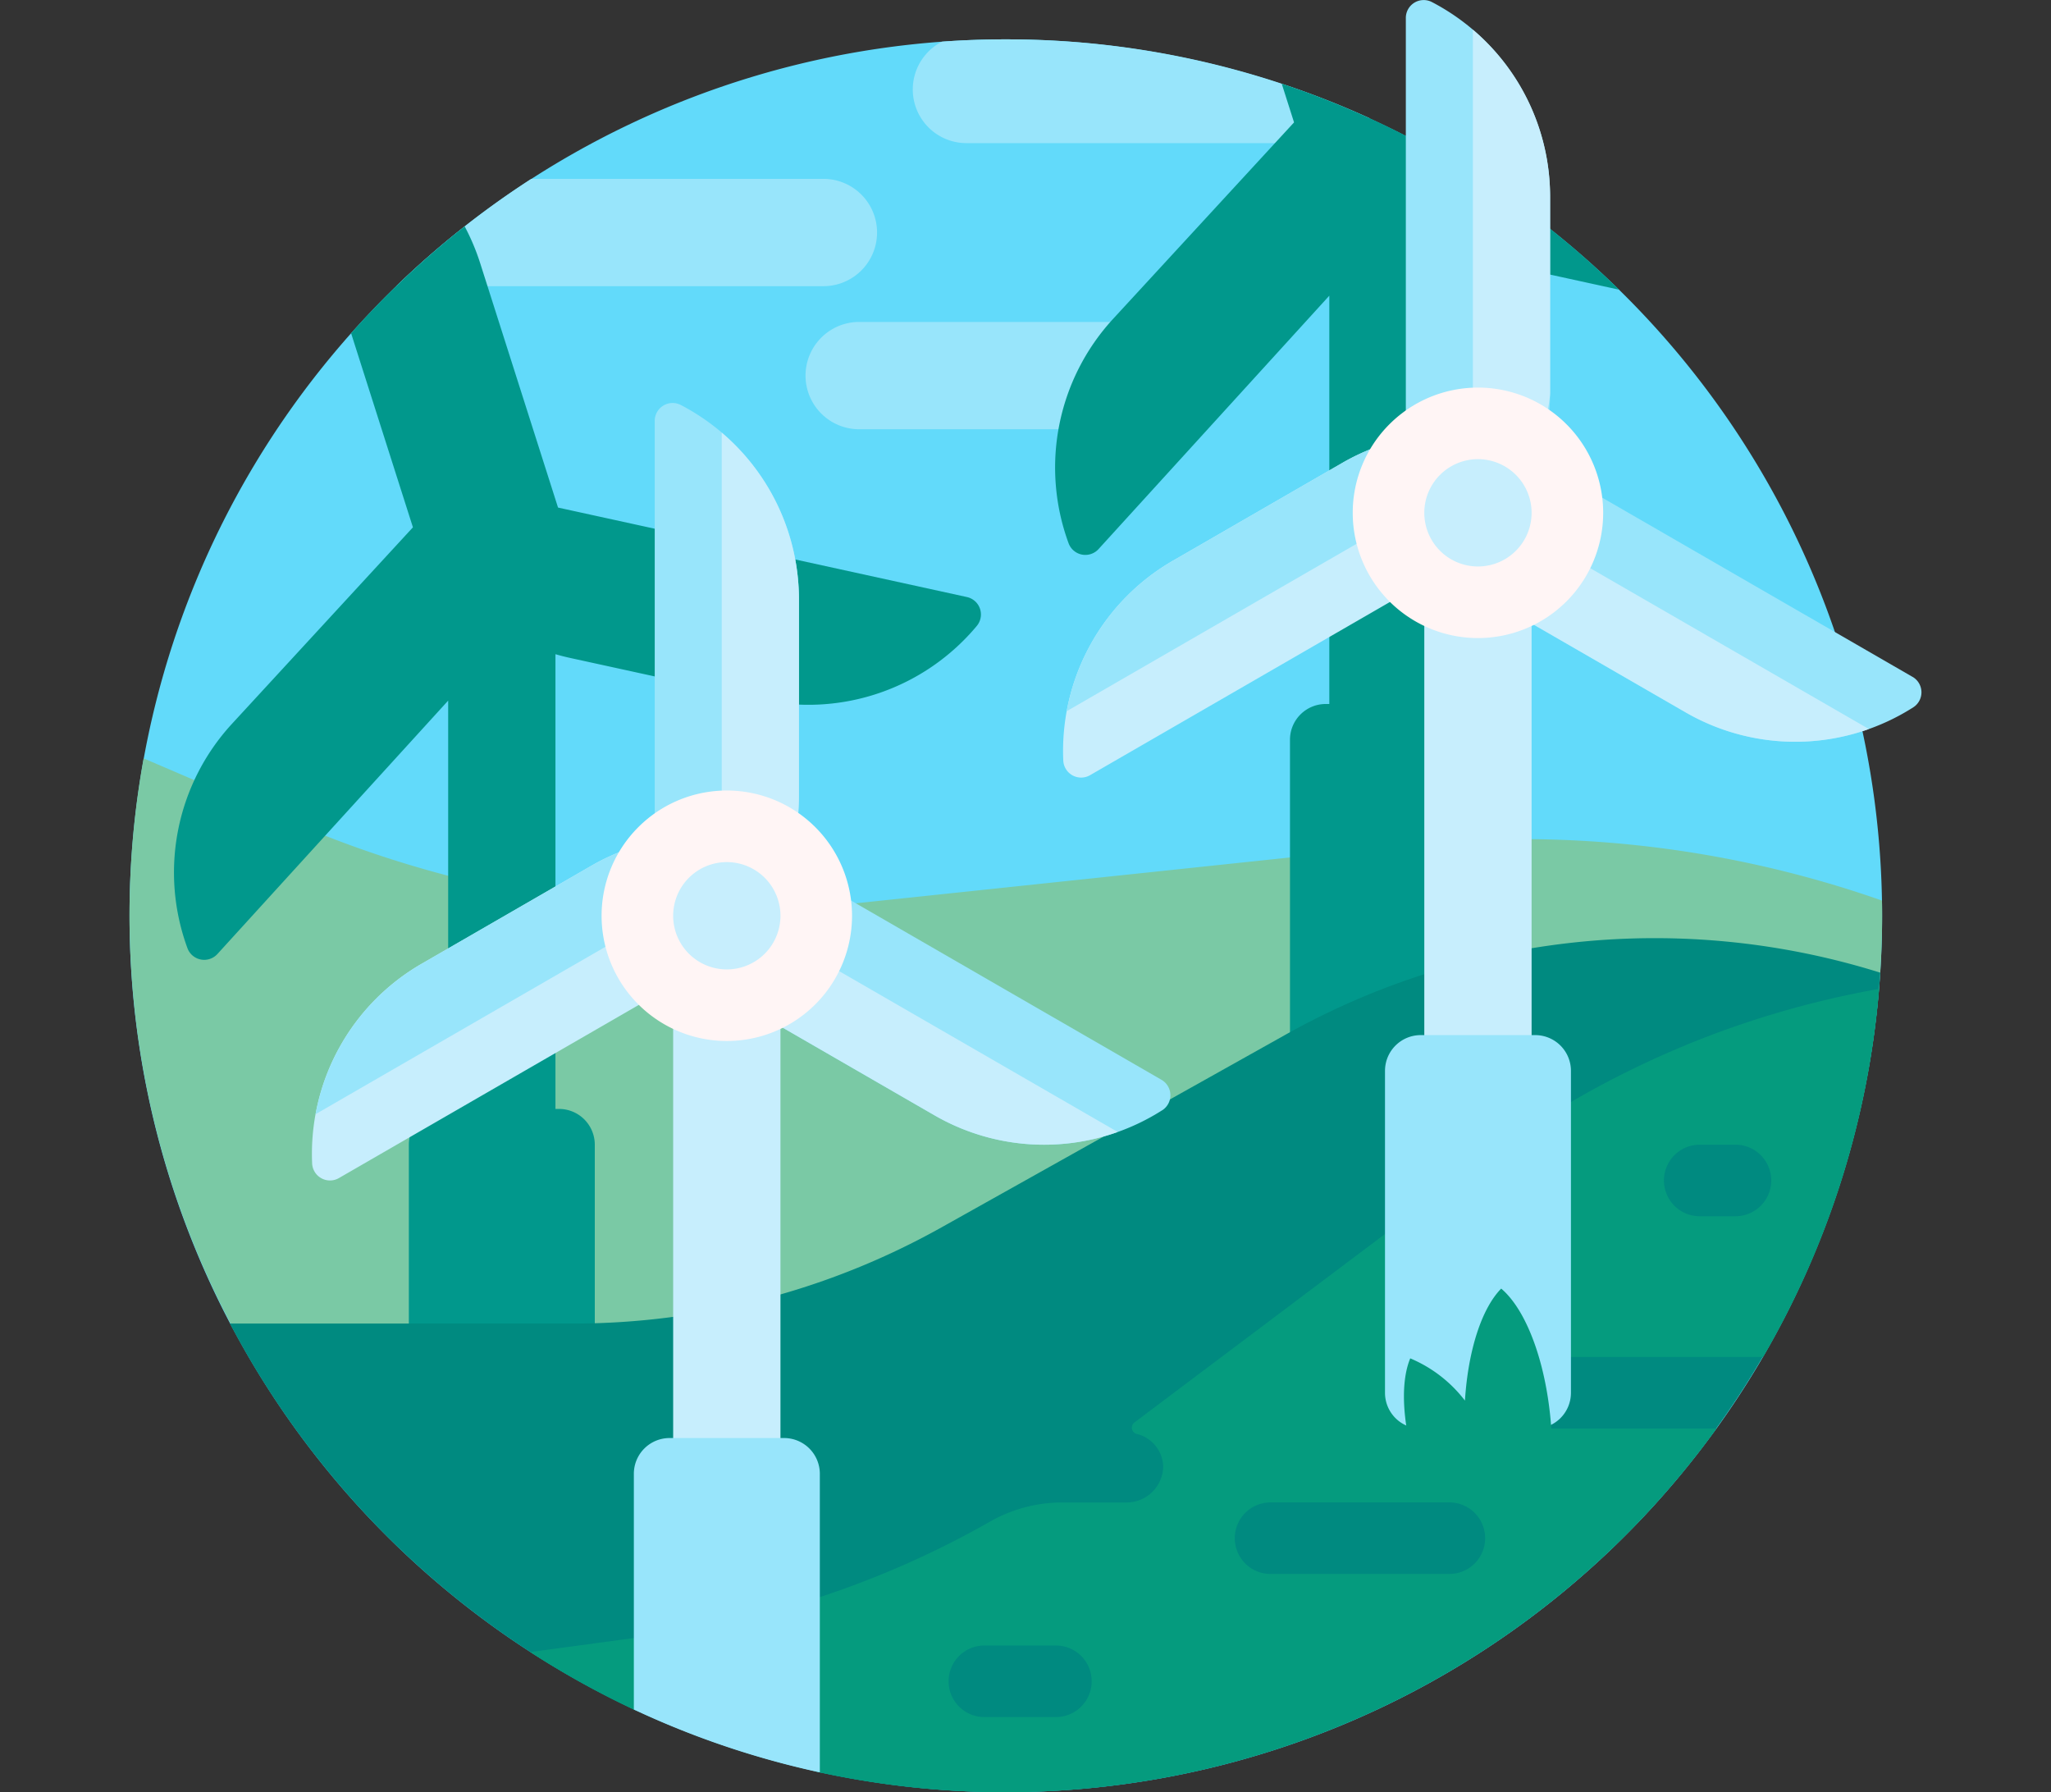 <svg xmlns="http://www.w3.org/2000/svg" xmlns:xlink="http://www.w3.org/1999/xlink" width="190" height="166" viewBox="0 0 190 166">
  <rect x="0" y="0" width="190" height="166" fill="#333333" stroke="none"/>
  <defs>
    <clipPath id="clip-path">
      <rect id="Imagen_13" data-name="Imagen 13" width="190" height="166" rx="19" transform="translate(495 5320)" fill="#01f6ff"/>
    </clipPath>
  </defs>
  <g id="Enmascarar_grupo_149" data-name="Enmascarar grupo 149" transform="translate(-495 -5320)" clip-path="url(#clip-path)">
    <g id="parque-eolico" transform="translate(507 5320)">
      <path id="Trazado_121453" data-name="Trazado 121453" d="M162.355,84.822A81.178,81.178,0,1,1,81.178,3.645,81.178,81.178,0,0,1,162.355,84.822Z" fill="#62dafa"/>
      <path id="Trazado_121454" data-name="Trazado 121454" d="M64.279,26.507H24.706a81.524,81.524,0,0,1,12.511-9.94H64.279a4.97,4.97,0,1,1,0,9.94ZM94.1,29.82H67.593a4.97,4.97,0,0,0,0,9.94H94.1a4.97,4.97,0,0,0,0-9.94ZM81.178,3.645q-2.979,0-5.906.212a4.971,4.971,0,0,0,2.261,9.4h33.134a4.966,4.966,0,0,0,4.2-2.31A80.88,80.88,0,0,0,81.178,3.645Z" fill="#98e5fb"/>
      <path id="Trazado_121455" data-name="Trazado 121455" d="M162.343,83.417q.012.7.012,1.406A81.178,81.178,0,1,1,1.305,70.245l13.9,5.963a101.065,101.065,0,0,0,50.46,7.631L118.3,78.283a100.977,100.977,0,0,1,44.046,5.133Z" fill="#7ac9a5"/>
      <path id="Trazado_121456" data-name="Trazado 121456" d="M78.5,57.962a20.33,20.33,0,0,1-19.969,6.85l-17.7-3.867q-.7-.153-1.375-.35v42.12h.331a3.313,3.313,0,0,1,3.313,3.313v29.82a3.313,3.313,0,0,1-3.313,3.313h-10.6a3.313,3.313,0,0,1-3.313-3.313v-29.82a3.313,3.313,0,0,1,3.313-3.313h.331V64.894L8.144,88.362a1.655,1.655,0,0,1-2.775-.527A20.331,20.331,0,0,1,9.422,67.117L26.253,48.844,20.525,30.866a81.634,81.634,0,0,1,10.519-9.9,20.457,20.457,0,0,1,1.441,3.418l7.21,22.629L77.568,55.3A1.655,1.655,0,0,1,78.5,57.962Zm42.916,7.245h-.331V23.087q.676.2,1.375.35l15.522,3.392A81.162,81.162,0,0,0,106.735,7.75l1.143,3.587L91.047,29.61a20.33,20.33,0,0,0-4.052,20.718,1.655,1.655,0,0,0,2.775.527l21.375-23.468V65.207h-.331a3.313,3.313,0,0,0-3.313,3.313v29.82a3.313,3.313,0,0,0,3.313,3.313h10.6a3.313,3.313,0,0,0,3.313-3.313V68.521a3.313,3.313,0,0,0-3.313-3.313Z" fill="#01988c"/>
      <path id="Trazado_121457" data-name="Trazado 121457" d="M9.3,122.595H41.076a69.877,69.877,0,0,0,34.142-8.909l31.928-17.88a69.882,69.882,0,0,1,55.04-5.712,81.258,81.258,0,0,1-98.239,74.074c-2.934-.634-5.81-4.74-8.617-5.682-2.95-.99-5.825,1.168-8.613-.141A81.52,81.52,0,0,1,9.3,122.595Z" fill="#008a80"/>
      <path id="Trazado_121458" data-name="Trazado 121458" d="M147.014,132.323H122.377a3.389,3.389,0,0,1-3.42-3.093,3.314,3.314,0,0,1,3.306-3.534h29.066a80.676,80.676,0,0,0,10.747-34.1,86.464,86.464,0,0,0-36.926,16.051l-32.059,24.11a.6.6,0,0,0,.17,1.047,3.214,3.214,0,0,1,2.495,3.008,3.388,3.388,0,0,1-3.4,3.353H86.4a13.548,13.548,0,0,0-6.7,1.782,86.529,86.529,0,0,1-31.191,10.535l-11.386,1.539a81.055,81.055,0,0,0,9.594,5.326c2.393,1.124,4.85-.848,7.363.041,3.2,1.134,6.5,5.054,9.867,5.783a81.318,81.318,0,0,0,82.979-31.725c.222-.3.279-.385.087-.12Zm-1.557-26.295h3.313a3.313,3.313,0,1,1,0,6.627h-3.313a3.313,3.313,0,1,1,0-6.627ZM85.816,159.042H79.19a3.313,3.313,0,1,1,0-6.627h6.627a3.313,3.313,0,1,1,0,6.627Zm36.447-13.254H105.7a3.313,3.313,0,1,1,0-6.627h16.567a3.313,3.313,0,1,1,0,6.627Z" fill="#059b7e"/>
      <path id="Trazado_121459" data-name="Trazado 121459" d="M60.3,159.042h-9.94V86.148H60.3ZM129.884,48.826h-9.94V121.72h9.94Z" fill="#c7eefd"/>
      <path id="Trazado_121460" data-name="Trazado 121460" d="M63.948,136.511v27.657a80.581,80.581,0,0,1-17.23-5.823V136.511a3.313,3.313,0,0,1,3.313-3.313h10.6A3.313,3.313,0,0,1,63.948,136.511Zm69.581-7.5V99.189a3.313,3.313,0,0,0-3.313-3.313h-10.6a3.313,3.313,0,0,0-3.313,3.313v29.82a3.313,3.313,0,0,0,3.313,3.313h10.6A3.313,3.313,0,0,0,133.529,129.01Z" fill="#98e5fb"/>
      <path id="Trazado_121461" data-name="Trazado 121461" d="M95.665,102.836a20.33,20.33,0,0,1-21.106.465L58.872,94.243C56.889,93.1,48.653,91.47,48.653,90.235V38.987a1.655,1.655,0,0,1,2.407-1.479A20.33,20.33,0,0,1,62.014,55.553V73.668A20.31,20.31,0,0,1,61,80.041l34.592,19.972a1.655,1.655,0,0,1,.078,2.824Zm69.5-40.145L130.576,42.719a20.311,20.311,0,0,0,1.019-6.372V18.232A20.33,20.33,0,0,0,120.64.186a1.655,1.655,0,0,0-2.407,1.479V52.913c0,1.236,8.236,2.863,10.219,4.008l15.688,9.057a20.33,20.33,0,0,0,21.106-.465,1.655,1.655,0,0,0-.078-2.823Z" fill="#98e5fb"/>
      <path id="Trazado_121462" data-name="Trazado 121462" d="M91.543,104.848A20.288,20.288,0,0,1,74.56,103.3L58.872,94.243a20.291,20.291,0,0,1-5.556-4.706L19.4,109.117a1.655,1.655,0,0,1-2.484-1.344,20.33,20.33,0,0,1,10.151-18.51l15.688-9.057a20.241,20.241,0,0,1,12.107-2.633v-37.5a20.288,20.288,0,0,1,7.151,15.481V73.668a20.341,20.341,0,0,1-.778,5.589c.905.4-2.067,6.9-2.067,6.9ZM128.75,48.836S131.6,38.285,131.6,36.347V18.232A20.288,20.288,0,0,0,124.444,2.75v37.5a20.241,20.241,0,0,0-12.107,2.633L96.649,51.941A20.331,20.331,0,0,0,86.5,70.451,1.655,1.655,0,0,0,88.983,71.8L122.9,52.214a20.285,20.285,0,0,0,5.556,4.706l15.688,9.057a20.287,20.287,0,0,0,16.983,1.548Z" fill="#c7eefd"/>
      <path id="Trazado_121463" data-name="Trazado 121463" d="M27.068,89.263l15.688-9.057a20.287,20.287,0,0,1,16.983-1.548L17.236,103.2a20.286,20.286,0,0,1,9.832-13.933ZM86.817,65.875l42.5-24.539a20.288,20.288,0,0,0-16.983,1.548L96.649,51.941A20.287,20.287,0,0,0,86.817,65.875Z" fill="#98e5fb"/>
      <path id="Trazado_121464" data-name="Trazado 121464" d="M66.93,84.822a11.6,11.6,0,1,1-11.6-11.6A11.6,11.6,0,0,1,66.93,84.822ZM124.914,35.9a11.6,11.6,0,1,0,11.6,11.6A11.6,11.6,0,0,0,124.914,35.9Z" fill="#fff5f5"/>
      <path id="Trazado_121465" data-name="Trazado 121465" d="M60.3,84.822a4.97,4.97,0,1,1-4.97-4.97A4.97,4.97,0,0,1,60.3,84.822ZM124.914,42.53a4.97,4.97,0,1,0,4.97,4.97A4.97,4.97,0,0,0,124.914,42.53Z" fill="#c7eefd"/>
      <path id="Trazado_121466" data-name="Trazado 121466" d="M118.542,133.542c-.674-3.173-.647-5.93.1-7.724a12.459,12.459,0,0,1,5.066,3.911c.3-4.693,1.563-8.545,3.359-10.373,2.467,2.083,4.4,7.446,4.692,13.811q.008.185.016.375H118.542Z" fill="#059b7e"/>
    </g>
  </g>
</svg>
